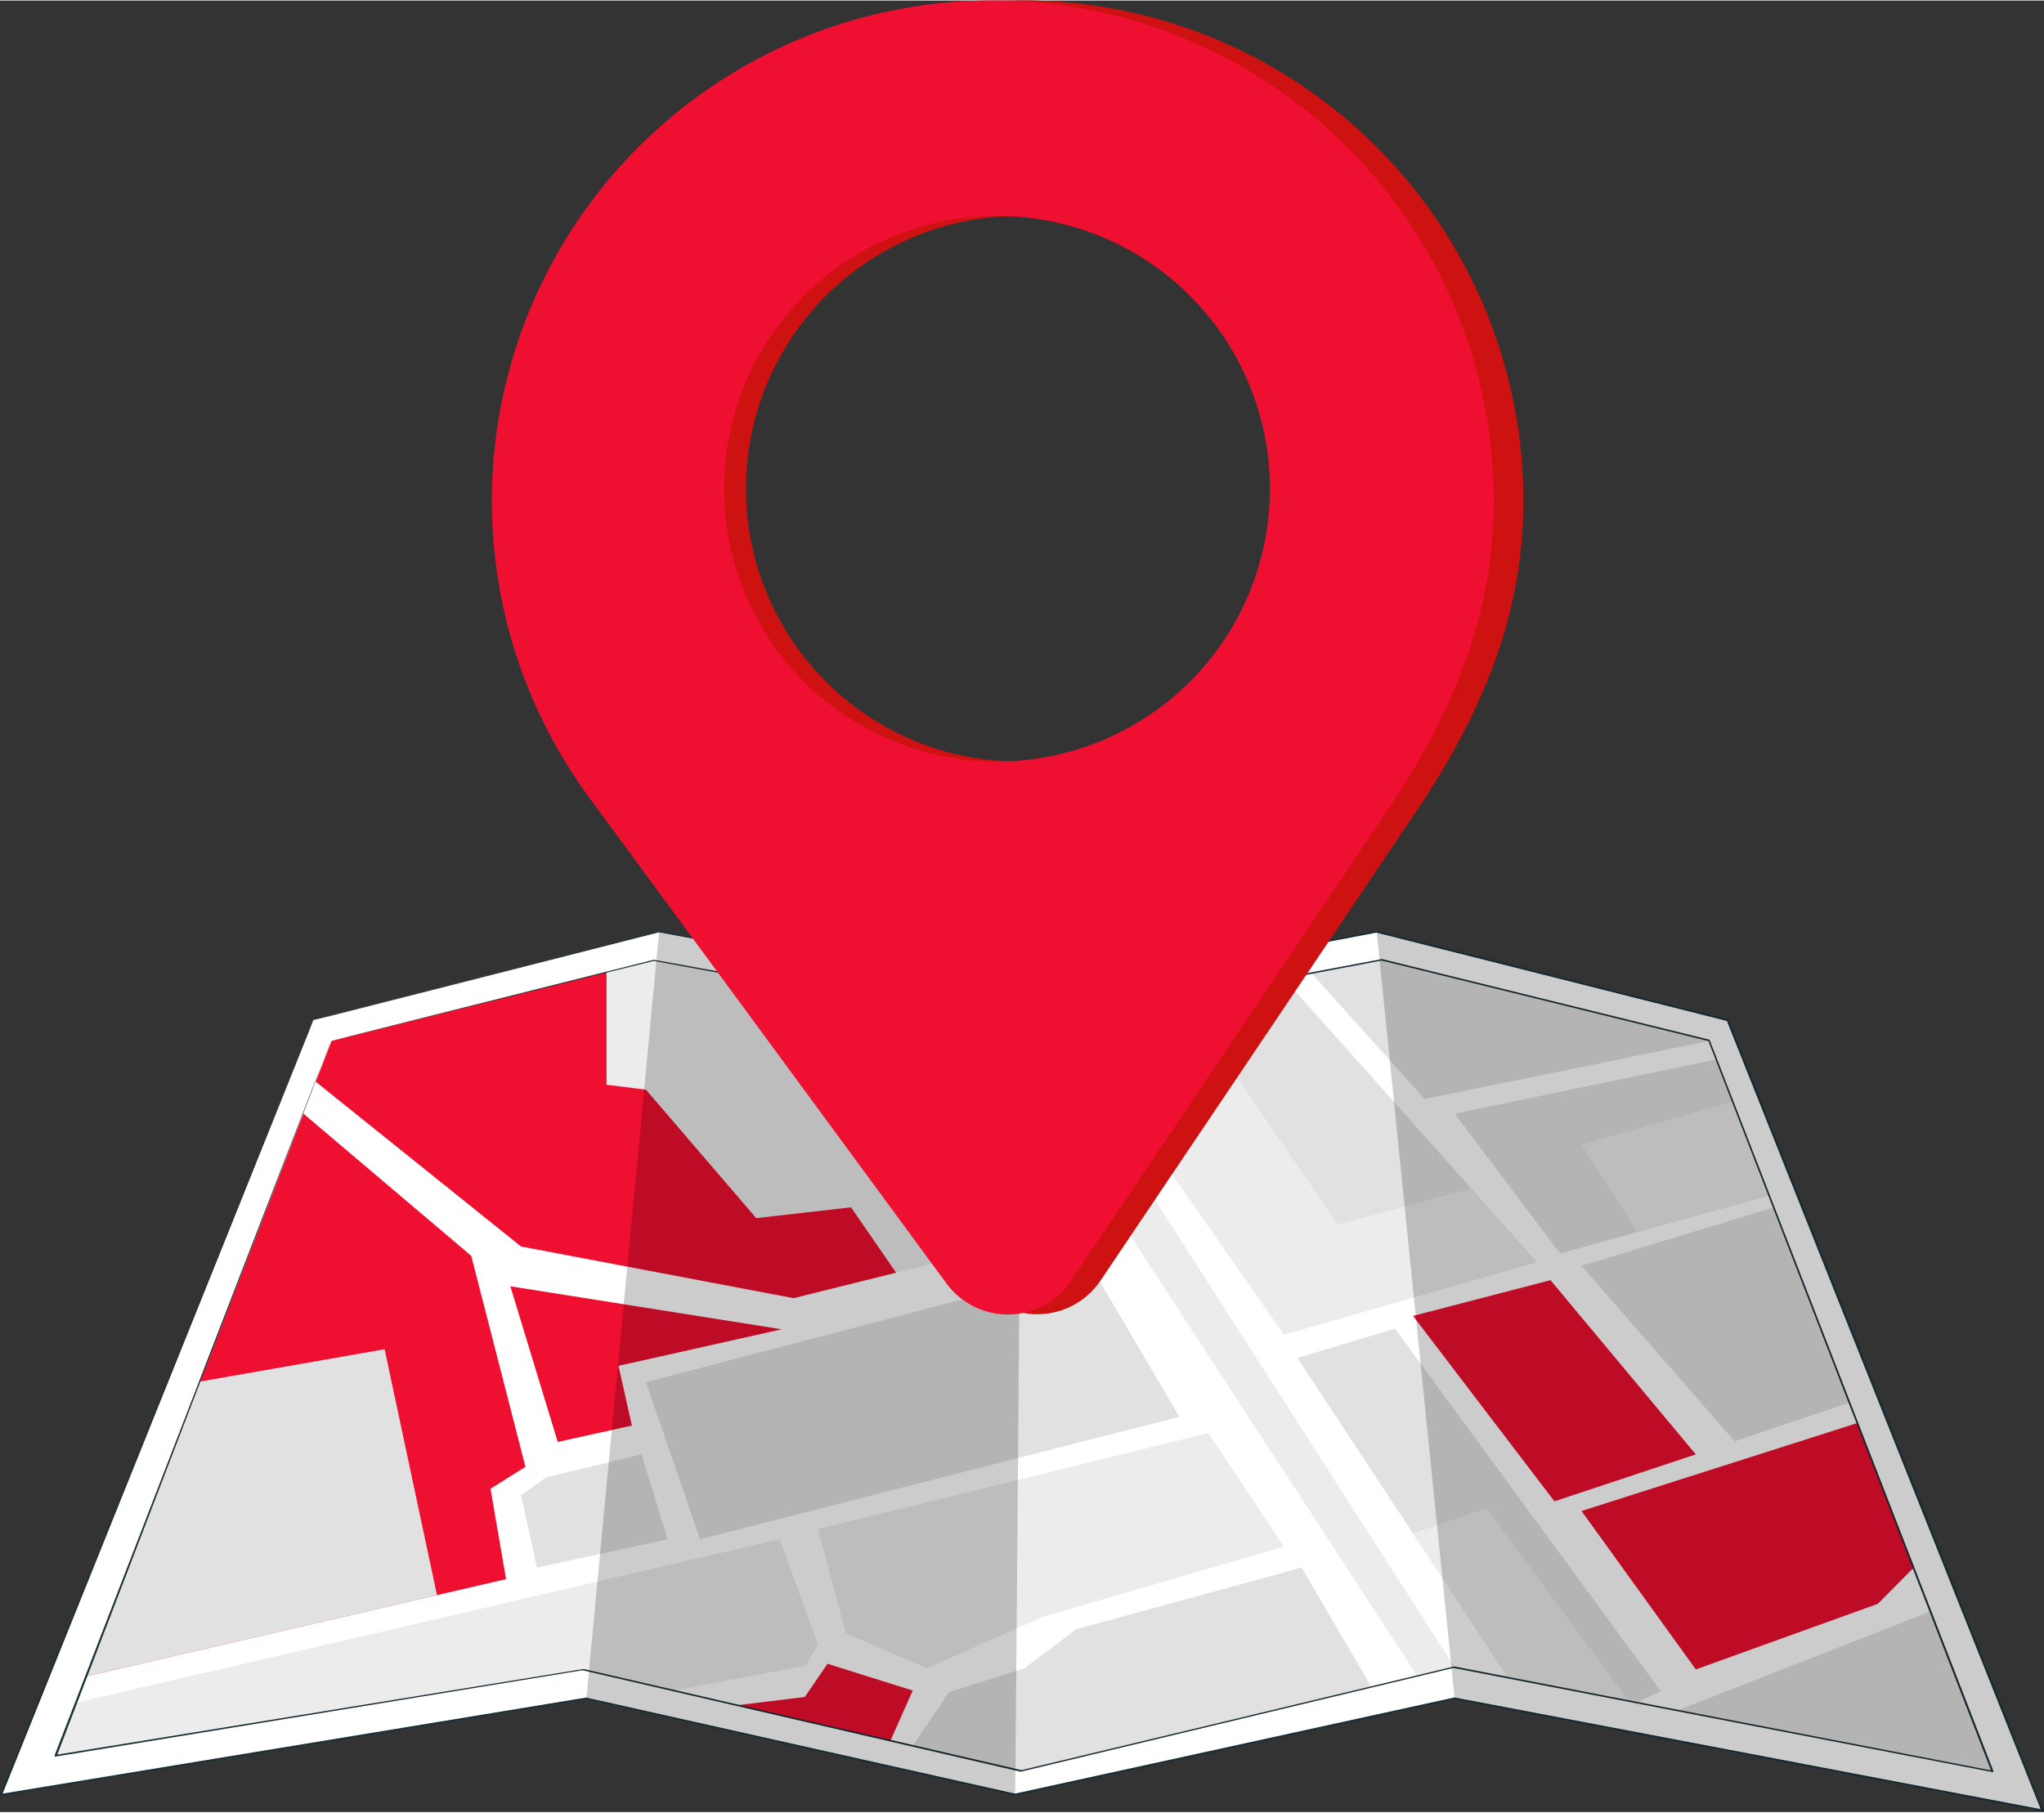 <svg xmlns="http://www.w3.org/2000/svg" width="177" height="157" viewBox="0 0 177.23 157.11"><rect x="0" y="0" width="177.23" height="157.11" fill="#333333" stroke="none"/><defs><style>.cls-1{fill:#fff;}.cls-2{fill:#1a2e35;}.cls-3{fill:#ef0f30;}.cls-4{fill:#ececec;}.cls-5{fill:#e1e1e1;}.cls-6{opacity:0.2;}.cls-7{fill:#ce1111;}.cls-8{opacity:0.3;}</style></defs><title>icono-1</title><g id="Capa_2" data-name="Capa 2"><g id="Capa_1-2" data-name="Capa 1"><polygon class="cls-1" points="27.17 88.42 0.12 155.6 50.84 147.26 88.03 155.6 126.13 147.26 177.08 156.98 149.8 88.42 119.37 80.76 88.6 86.62 57.15 80.76 27.17 88.42"/><path class="cls-2" d="M27.17,88.42l.49-.13,1.48-.38L35,86.41l22.19-5.7h0l31.45,5.84h0l30.77-5.87h0l30.43,7.66h.05v0l27.29,68.55.06.17-.17,0-26.21-5-24.74-4.72h0l-38.1,8.34h0l-37.19-8.35h0L.13,155.67l-.13,0,.05-.12C8.42,134.84,15.19,118,19.87,106.43c2.35-5.8,4.17-10.3,5.4-13.36l1.41-3.47.49-1.18-.47,1.2c-.32.78-.79,1.95-1.4,3.48l-5.37,13.39C15.27,118.1,8.52,134.89.18,155.63l-.08-.1,50.72-8.35h0l37.19,8.33h0l38.1-8.34h0l24.74,4.71,26.21,5L177,157,149.72,88.46l.06.05-30.43-7.67h0L88.61,86.69h0L57.14,80.81h0L35,86.45l-5.82,1.48-1.49.37C27.34,88.39,27.17,88.42,27.17,88.42Z"/><polygon class="cls-1" points="28.75 90.23 4.85 152.22 50.61 144.78 88.6 153.57 126.13 144.56 172.79 153.57 148.22 90.23 119.82 83.24 88.6 89.1 56.7 83.24 28.75 90.23"/><polygon class="cls-3" points="7.5 145.33 43.88 136.91 42.53 129.07 45.56 127.17 40.86 108.87 26.31 96.54 7.5 145.33"/><polygon class="cls-4" points="4.85 152.22 6.62 147.62 67.61 133.45 70.92 142.57 69.85 144.41 58.39 146.58 50.61 144.78 4.85 152.22"/><polygon class="cls-4" points="70.92 132.57 73.34 141.59 80.36 144.64 90.36 140.2 111.32 134.09 104.78 124.24 70.92 132.57"/><polygon class="cls-5" points="46.56 135.91 57.89 133.45 55.63 126.09 47.38 128.08 45.18 129.63 46.56 135.91"/><polygon class="cls-3" points="44.25 111.51 48.36 125.01 54.79 123.59 53.63 118.41 67.78 115.24 44.25 111.51"/><polygon class="cls-4" points="27.38 93.77 45.18 108.06 68.81 112.54 94.01 106.27 82.51 87.98 56.7 83.24 28.75 90.23 27.38 93.77"/><polygon class="cls-4" points="85.95 88.61 122.9 145.33 126.13 144.56 90.37 88.77 88.6 89.1 85.95 88.61"/><polygon class="cls-5" points="56.01 119.83 60.7 133.45 102.26 122.83 94.57 109.74 56.01 119.83"/><polyline class="cls-5" points="79.14 151.38 79.54 150.78 82.27 146.72 88.82 144.64 93.33 141.25 112.86 135.91 118.93 146.29 88.6 153.57"/><polygon class="cls-5" points="113.74 84.38 123.53 95.27 148.22 90.23 119.82 83.24 113.74 84.38"/><polygon class="cls-5" points="153.42 103.63 135.28 108.67 126.13 96.54 148.84 91.83 153.42 103.63"/><polygon class="cls-4" points="92.31 88.4 111.32 115.72 133.27 109.42 111.32 84.83 92.31 88.4"/><polygon class="cls-5" points="145.47 148.29 167.41 139.7 172.79 153.57 145.47 148.29"/><polygon class="cls-3" points="122.52 114.08 134.44 110.98 147.04 126.09 134.78 130.16 122.52 114.08"/><polygon class="cls-5" points="137.13 109.74 150.4 124.95 160.39 121.59 153.82 104.66 137.13 109.74"/><polygon class="cls-3" points="147.04 144.74 137.13 131 161.08 123.36 165.94 135.91 162.82 139.05 147.04 144.74"/><polygon class="cls-5" points="112.49 117.73 130.69 145.33 141.9 147.6 144.01 146.64 120.95 115.18 112.49 117.73"/><polygon class="cls-5" points="37.89 138.3 33.35 116.97 17.36 119.77 7.5 145.33 37.89 138.3"/><polygon class="cls-3" points="52.59 84.27 52.59 94.03 56.01 94.46 65.57 105.6 73.79 104.66 77.7 110.33 68.81 112.54 45.18 108.06 27.38 93.77 28.75 90.23 52.59 84.27"/><polygon class="cls-5" points="102.57 86.56 116 106.16 127.56 103.03 111.32 84.83 102.57 86.56"/><polygon class="cls-4" points="141.99 106.8 137.13 99.21 150.27 95.5 153.42 103.63 141.99 106.8"/><polygon class="cls-4" points="122.52 132.94 128.88 130.75 141.21 147.47 130.69 145.33 122.52 132.94"/><polygon class="cls-3" points="63.87 147.85 69.78 147.13 71.75 144.25 79.14 146.57 77.2 150.94 63.87 147.85"/><path class="cls-2" d="M28.74,90.23l1.85-.47L36,88.39l20.69-5.2h0L88.61,89h0l31.22-5.87h0l28.4,7h0l0,0c7.52,19.38,15.82,40.79,24.58,63.34l.06.16-.17,0-23.42-4.52-23.25-4.5h0l-37.53,9h0l-38-8.8h0L4.86,152.29l-.12,0,0-.11c7.4-19.15,13.39-34.65,17.52-45.36l4.77-12.33c.55-1.4,1-2.47,1.25-3.2l.42-1.08s-.13.37-.41,1.1-.69,1.8-1.23,3.21c-1.08,2.83-2.68,7-4.74,12.35L4.92,152.25l-.08-.1L50.6,144.7h0l38,8.78h-.05l37.54-9h0L149.4,149l23.41,4.53-.11.13L148.14,90.26l.06,0-28.4-7h0L88.61,89.17h0L56.69,83.29h0L36,88.43,30.6,89.78Z"/><g class="cls-6"><polygon points="88.03 155.6 88.6 86.62 57.15 80.76 50.84 147.26 88.03 155.6"/></g><g class="cls-6"><polygon points="119.37 80.76 126.13 147.26 177.08 156.98 149.8 88.42 119.37 80.76"/></g><path class="cls-7" d="M87.63,0A43.42,43.42,0,0,0,53.41,68.78h0l.42.58.06.08,30.76,41.83A6.6,6.6,0,0,0,95.43,111l27.8-41.32c5.26-8,8.86-16.41,8.86-26.29A43.43,43.43,0,0,0,87.63,0Zm.68,66A23.66,23.66,0,1,1,112,42.36,23.66,23.66,0,0,1,88.31,66Z"/><g class="cls-8"><path class="cls-7" d="M87.63,0A43.42,43.42,0,0,0,53.41,68.78h0l.42.58.06.08,30.76,41.83A6.6,6.6,0,0,0,95.43,111l27.8-41.32c5.26-8,8.86-16.41,8.86-26.29A43.43,43.43,0,0,0,87.63,0Zm.68,66A23.66,23.66,0,1,1,112,42.36,23.66,23.66,0,0,1,88.31,66Z"/></g><path class="cls-3" d="M85.06,0A43.41,43.41,0,0,0,50.84,68.78h0l.42.58.06.08,30.75,41.83a6.61,6.61,0,0,0,10.8-.23l27.79-41.32c5.26-8,8.87-16.41,8.87-26.29A43.43,43.43,0,0,0,85.06,0Zm1.39,66a23.66,23.66,0,1,1,23.66-23.66A23.66,23.66,0,0,1,86.45,66Z"/></g></g></svg>